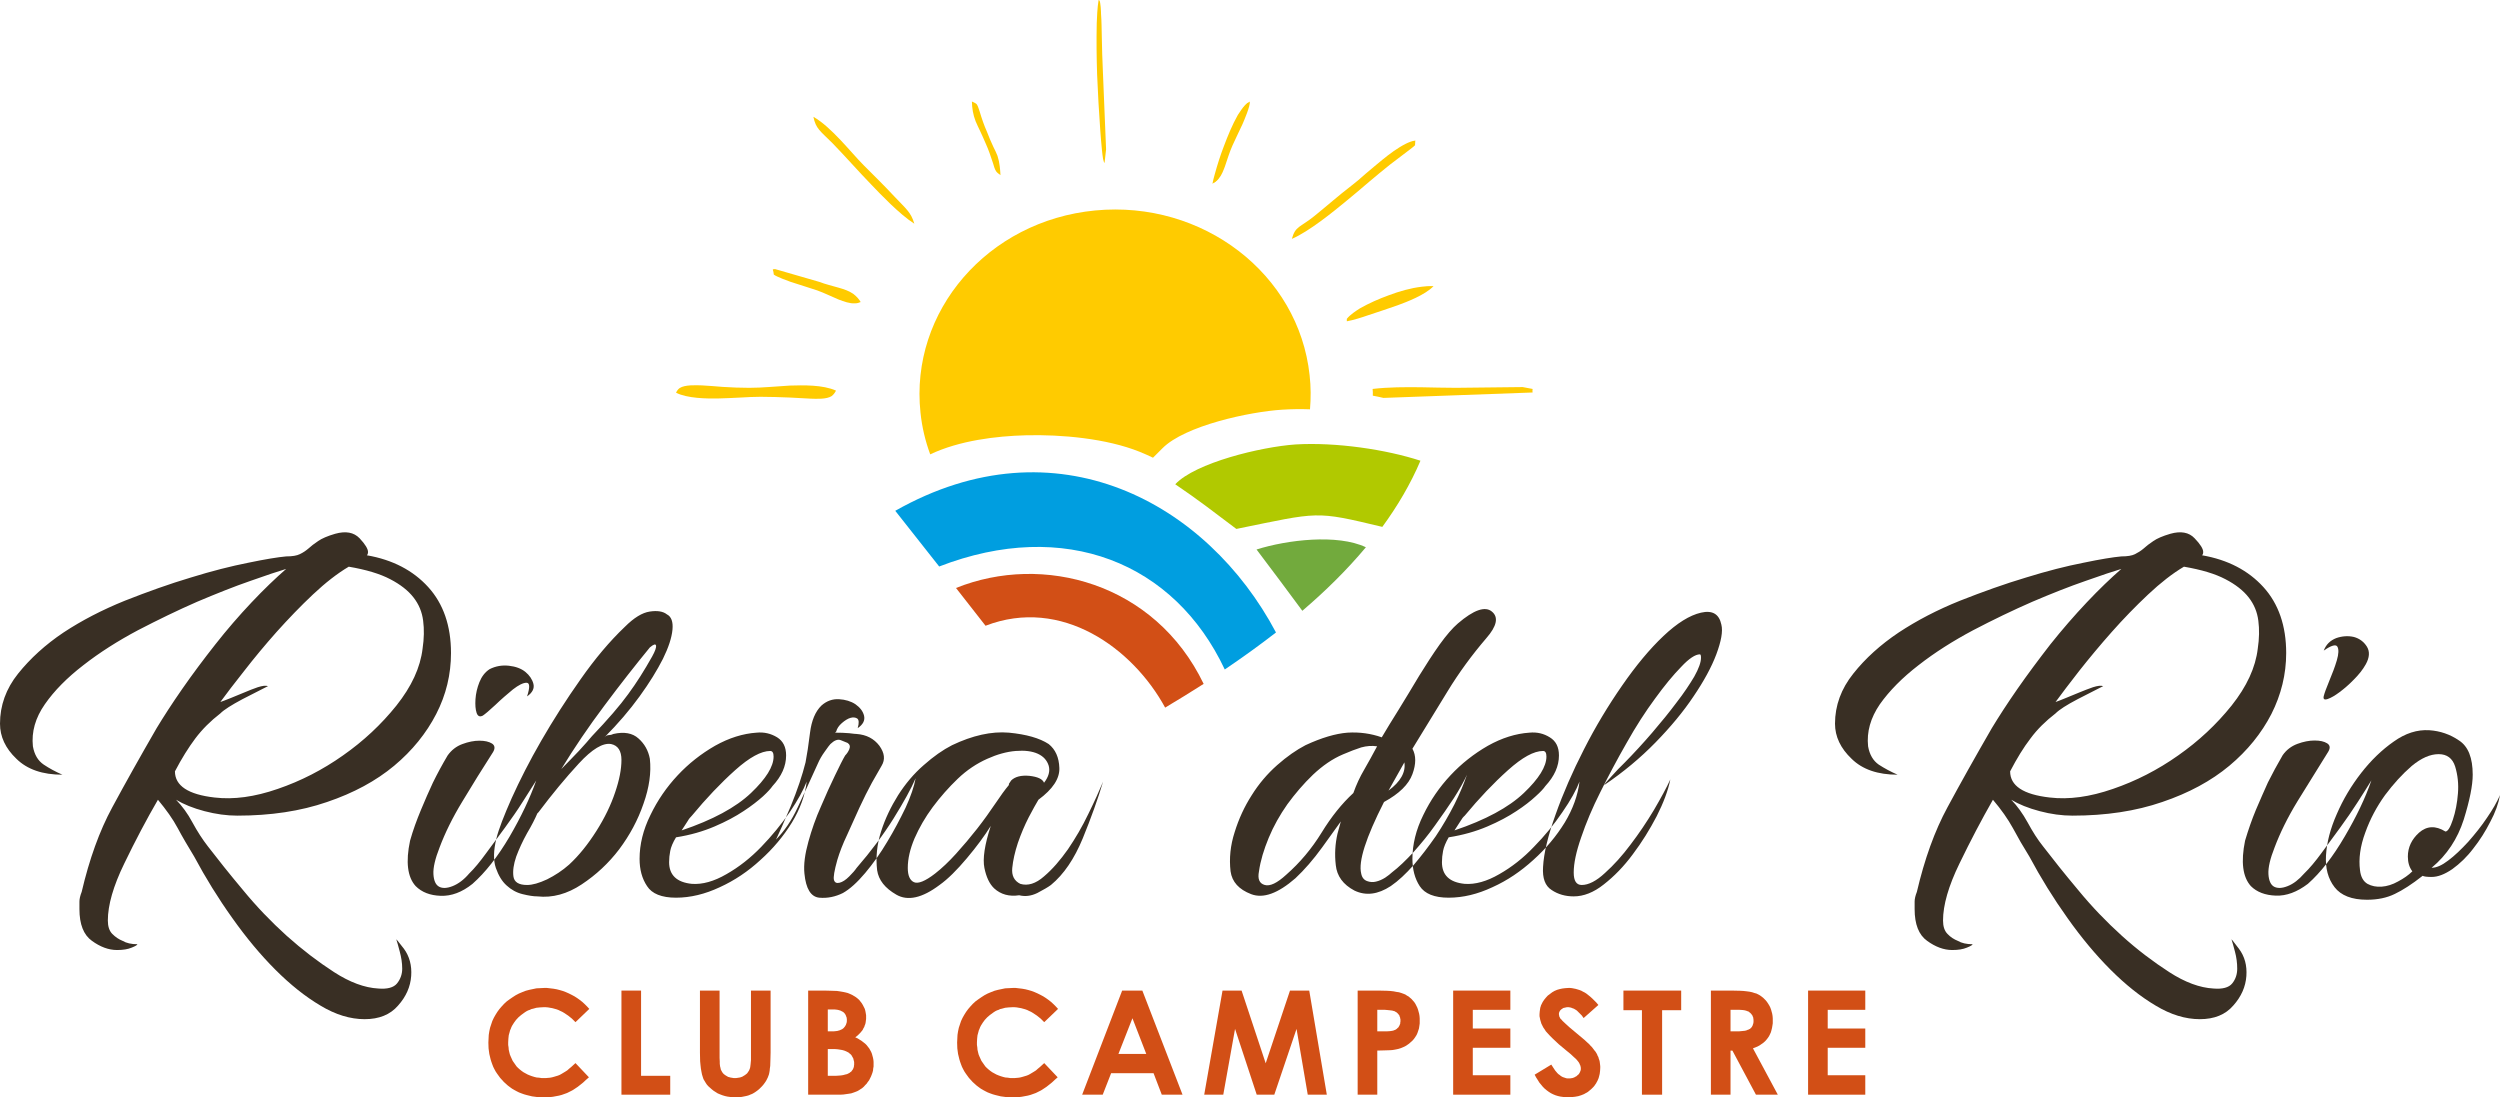<?xml version="1.0" encoding="UTF-8"?>
<!DOCTYPE svg PUBLIC "-//W3C//DTD SVG 1.1//EN" "http://www.w3.org/Graphics/SVG/1.1/DTD/svg11.dtd">
<svg version="1.2" width="133.76mm" height="58.71mm" viewBox="4023 2159 13376 5871" preserveAspectRatio="xMidYMid" fill-rule="evenodd" stroke-width="28.222" stroke-linejoin="round" xmlns="http://www.w3.org/2000/svg" xmlns:ooo="http://xml.openoffice.org/svg/export" xmlns:xlink="http://www.w3.org/1999/xlink" xmlns:presentation="http://sun.com/xmlns/staroffice/presentation" xmlns:smil="http://www.w3.org/2001/SMIL20/" xmlns:anim="urn:oasis:names:tc:opendocument:xmlns:animation:1.0" xml:space="preserve">
 <defs class="ClipPathGroup">
  <clipPath id="presentation_clip_path" clipPathUnits="userSpaceOnUse">
   <rect x="4023" y="2159" width="13376" height="5871"/>
  </clipPath>
  <clipPath id="presentation_clip_path_shrink" clipPathUnits="userSpaceOnUse">
   <rect x="4036" y="2164" width="13350" height="5860"/>
  </clipPath>
 </defs>
 <defs class="TextShapeIndex">
  <g ooo:slide="id1" ooo:id-list="id3 id4 id5 id6 id7 id8 id9 id10 id11 id12 id13 id14 id15 id16 id17 id18 id19 id20 id21 id22 id23 id24 id25 id26 id27 id28 id29 id30 id31 id32"/>
 </defs>
 <defs class="EmbeddedBulletChars">
  <g id="bullet-char-template-57356" transform="scale(0,-0)">
   <path d="M 580,1141 L 1163,571 580,0 -4,571 580,1141 Z"/>
  </g>
  <g id="bullet-char-template-57354" transform="scale(0,-0)">
   <path d="M 8,1128 L 1137,1128 1137,0 8,0 8,1128 Z"/>
  </g>
  <g id="bullet-char-template-10146" transform="scale(0,-0)">
   <path d="M 174,0 L 602,739 174,1481 1456,739 174,0 Z M 1358,739 L 309,1346 659,739 1358,739 Z"/>
  </g>
  <g id="bullet-char-template-10132" transform="scale(0,-0)">
   <path d="M 2015,739 L 1276,0 717,0 1260,543 174,543 174,936 1260,936 717,1481 1274,1481 2015,739 Z"/>
  </g>
  <g id="bullet-char-template-10007" transform="scale(0,-0)">
   <path d="M 0,-2 C -7,14 -16,27 -25,37 L 356,567 C 262,823 215,952 215,954 215,979 228,992 255,992 264,992 276,990 289,987 310,991 331,999 354,1012 L 381,999 492,748 772,1049 836,1024 860,1049 C 881,1039 901,1025 922,1006 886,937 835,863 770,784 769,783 710,716 594,584 L 774,223 C 774,196 753,168 711,139 L 727,119 C 717,90 699,76 672,76 641,76 570,178 457,381 L 164,-76 C 142,-110 111,-127 72,-127 30,-127 9,-110 8,-76 1,-67 -2,-52 -2,-32 -2,-23 -1,-13 0,-2 Z"/>
  </g>
  <g id="bullet-char-template-10004" transform="scale(0,-0)">
   <path d="M 285,-33 C 182,-33 111,30 74,156 52,228 41,333 41,471 41,549 55,616 82,672 116,743 169,778 240,778 293,778 328,747 346,684 L 369,508 C 377,444 397,411 428,410 L 1163,1116 C 1174,1127 1196,1133 1229,1133 1271,1133 1292,1118 1292,1087 L 1292,965 C 1292,929 1282,901 1262,881 L 442,47 C 390,-6 338,-33 285,-33 Z"/>
  </g>
  <g id="bullet-char-template-9679" transform="scale(0,-0)">
   <path d="M 813,0 C 632,0 489,54 383,161 276,268 223,411 223,592 223,773 276,916 383,1023 489,1130 632,1184 813,1184 992,1184 1136,1130 1245,1023 1353,916 1407,772 1407,592 1407,412 1353,268 1245,161 1136,54 992,0 813,0 Z"/>
  </g>
  <g id="bullet-char-template-8226" transform="scale(0,-0)">
   <path d="M 346,457 C 273,457 209,483 155,535 101,586 74,649 74,723 74,796 101,859 155,911 209,963 273,989 346,989 419,989 480,963 531,910 582,859 608,796 608,723 608,648 583,586 532,535 482,483 420,457 346,457 Z"/>
  </g>
  <g id="bullet-char-template-8211" transform="scale(0,-0)">
   <path d="M -4,459 L 1135,459 1135,606 -4,606 -4,459 Z"/>
  </g>
  <g id="bullet-char-template-61548" transform="scale(0,-0)">
   <path d="M 173,740 C 173,903 231,1043 346,1159 462,1274 601,1332 765,1332 928,1332 1067,1274 1183,1159 1299,1043 1357,903 1357,740 1357,577 1299,437 1183,322 1067,206 928,148 765,148 601,148 462,206 346,322 231,437 173,577 173,740 Z"/>
  </g>
 </defs>
 <defs class="TextEmbeddedBitmaps"/>
 <g class="SlideGroup">
  <g>
   <g id="container-id1">
    <g id="id1" class="Slide" clip-path="url(#presentation_clip_path)">
     <g class="Page">
      <g class="com.sun.star.drawing.ClosedBezierShape">
       <g id="id3">
        <rect class="BoundingBox" stroke="none" fill="none" x="9223" y="2701" width="154" height="396"/>
        <path fill="rgb(255,203,0)" stroke="none" d="M 9223,2702 C 9224,2738 9229,2772 9243,2808 9250,2825 9259,2843 9267,2860 9277,2882 9288,2905 9297,2927 9313,2962 9324,2996 9336,3032 9340,3045 9345,3065 9353,3076 9358,3083 9366,3089 9376,3096 9375,3080 9374,3064 9372,3049 9370,3030 9366,3012 9360,2993 9354,2977 9346,2961 9338,2945 9326,2919 9314,2892 9304,2865 9288,2829 9276,2794 9265,2757 9261,2747 9256,2726 9249,2717 9245,2712 9234,2707 9223,2702 Z"/>
       </g>
      </g>
      <g class="com.sun.star.drawing.ClosedBezierShape">
       <g id="id4">
        <rect class="BoundingBox" stroke="none" fill="none" x="10518" y="2703" width="194" height="435"/>
        <path fill="rgb(255,203,0)" stroke="none" d="M 10518,3137 C 10528,3131 10538,3123 10545,3113 10560,3095 10569,3070 10577,3049 10590,3011 10601,2974 10617,2938 10634,2900 10653,2862 10671,2823 10680,2802 10713,2726 10710,2703 L 10709,2703 C 10704,2705 10695,2714 10692,2717 10678,2732 10666,2751 10654,2769 10624,2822 10600,2881 10579,2937 10560,2986 10544,3037 10530,3088 10526,3103 10521,3120 10518,3137 Z"/>
       </g>
      </g>
      <g class="com.sun.star.drawing.ClosedBezierShape">
       <g id="id5">
        <rect class="BoundingBox" stroke="none" fill="none" x="11229" y="3690" width="465" height="190"/>
        <path fill="rgb(255,203,0)" stroke="none" d="M 11229,3865 C 11229,3869 11229,3874 11229,3878 11261,3873 11320,3854 11336,3848 11392,3829 11447,3812 11502,3792 11548,3775 11647,3738 11693,3690 11670,3689 11643,3691 11631,3693 11570,3700 11509,3718 11453,3739 11401,3758 11348,3781 11299,3809 11280,3821 11246,3843 11229,3865 Z"/>
       </g>
      </g>
      <g class="com.sun.star.drawing.ClosedBezierShape">
       <g id="id6">
        <rect class="BoundingBox" stroke="none" fill="none" x="9890" y="2159" width="53" height="872"/>
        <path fill="rgb(255,203,0)" stroke="none" d="M 9901,2159 C 9894,2199 9892,2257 9891,2283 9889,2374 9890,2466 9893,2558 9897,2659 9903,2759 9910,2858 9912,2893 9916,2928 9919,2963 9921,2977 9922,2996 9925,3010 9927,3016 9928,3022 9930,3028 9931,3029 9932,3029 9933,3030 9933,3029 9933,3029 9933,3029 9936,3005 9938,2981 9941,2958 L 9924,2544 C 9921,2480 9919,2416 9918,2352 9917,2313 9917,2273 9914,2234 9914,2224 9912,2169 9905,2161 9904,2160 9902,2159 9901,2159 Z"/>
       </g>
      </g>
      <g class="com.sun.star.drawing.ClosedBezierShape">
       <g id="id7">
        <rect class="BoundingBox" stroke="none" fill="none" x="8375" y="2784" width="541" height="573"/>
        <path fill="rgb(255,203,0)" stroke="none" d="M 8375,2784 C 8388,2848 8411,2859 8477,2925 8548,2998 8615,3075 8686,3148 8732,3196 8834,3304 8915,3356 8897,3294 8871,3277 8808,3210 8755,3153 8699,3098 8643,3042 8576,2975 8472,2839 8375,2784 Z"/>
       </g>
      </g>
      <g class="com.sun.star.drawing.ClosedBezierShape">
       <g id="id8">
        <rect class="BoundingBox" stroke="none" fill="none" x="10935" y="2911" width="662" height="527"/>
        <path fill="rgb(255,203,0)" stroke="none" d="M 10935,3437 C 11027,3398 11161,3288 11217,3242 11261,3206 11305,3169 11348,3132 11385,3101 11423,3069 11461,3039 11496,3012 11530,2986 11565,2960 11571,2955 11588,2943 11594,2936 11595,2931 11594,2924 11595,2919 11595,2916 11595,2913 11596,2911 11577,2913 11557,2922 11545,2928 11501,2950 11457,2983 11419,3014 11388,3039 11358,3065 11328,3090 11304,3112 11279,3133 11253,3153 11185,3205 11121,3262 11054,3316 10978,3377 10954,3368 10935,3437 Z"/>
       </g>
      </g>
      <g class="com.sun.star.drawing.ClosedBezierShape">
       <g id="id9">
        <rect class="BoundingBox" stroke="none" fill="none" x="11367" y="4230" width="857" height="59"/>
        <path fill="rgb(255,203,0)" stroke="none" d="M 11367,4240 C 11368,4252 11369,4264 11368,4276 11387,4279 11406,4284 11425,4288 L 12223,4259 C 12222,4253 12222,4248 12223,4241 L 12223,4240 C 12205,4237 12188,4233 12170,4230 L 11813,4234 C 11750,4234 11688,4232 11626,4231 11541,4230 11452,4230 11367,4240 Z"/>
       </g>
      </g>
      <g class="com.sun.star.drawing.ClosedBezierShape">
       <g id="id10">
        <rect class="BoundingBox" stroke="none" fill="none" x="7639" y="4220" width="858" height="74"/>
        <path fill="rgb(255,203,0)" stroke="none" d="M 7640,4260 C 7699,4291 7807,4292 7864,4291 7905,4290 7945,4288 7986,4286 8021,4284 8056,4282 8092,4282 8144,4282 8196,4284 8249,4286 8286,4288 8324,4290 8361,4292 8391,4293 8446,4296 8473,4278 8482,4271 8490,4261 8496,4249 8425,4217 8320,4220 8249,4222 8177,4226 8104,4234 8032,4234 7984,4234 7936,4232 7889,4229 7852,4226 7816,4223 7779,4221 7746,4220 7688,4217 7660,4235 7651,4241 7645,4250 7640,4260 Z"/>
       </g>
      </g>
      <g class="com.sun.star.drawing.ClosedBezierShape">
       <g id="id11">
        <rect class="BoundingBox" stroke="none" fill="none" x="8943" y="3279" width="2094" height="1331"/>
        <path fill="rgb(255,203,0)" stroke="none" d="M 9883,3285 C 10458,3230 10972,3624 11030,4167 11037,4229 11037,4290 11032,4349 10982,4347 10932,4348 10883,4351 10709,4362 10364,4436 10243,4557 L 10192,4608 C 10168,4596 10144,4586 10120,4576 9943,4505 9702,4483 9512,4488 9353,4492 9156,4516 9000,4590 8974,4519 8956,4445 8948,4367 8890,3824 9308,3340 9883,3285 Z"/>
       </g>
      </g>
      <g class="com.sun.star.drawing.ClosedBezierShape">
       <g id="id12">
        <rect class="BoundingBox" stroke="none" fill="none" x="9138" y="5229" width="1326" height="718"/>
        <path fill="rgb(210,79,22)" stroke="none" d="M 10463,5818 C 10202,5276 9602,5118 9138,5305 L 9296,5507 C 9703,5350 10084,5627 10257,5945 10326,5904 10394,5862 10463,5818 Z"/>
       </g>
      </g>
      <g class="com.sun.star.drawing.ClosedBezierShape">
       <g id="id13">
        <rect class="BoundingBox" stroke="none" fill="none" x="8813" y="4686" width="2038" height="1057"/>
        <path fill="rgb(0,158,224)" stroke="none" d="M 10850,5543 C 10482,4848 9674,4404 8813,4892 L 9048,5190 C 9720,4930 10307,5169 10576,5741 10669,5678 10761,5612 10850,5543 Z"/>
       </g>
      </g>
      <g class="com.sun.star.drawing.ClosedBezierShape">
       <g id="id14">
        <rect class="BoundingBox" stroke="none" fill="none" x="10746" y="5045" width="586" height="383"/>
        <path fill="rgb(114,170,61)" stroke="none" d="M 10746,5099 C 10837,5220 10908,5314 10991,5427 11115,5321 11230,5208 11331,5087 11179,5015 10911,5047 10746,5099 Z"/>
       </g>
      </g>
      <g class="com.sun.star.drawing.ClosedBezierShape">
       <g id="id15">
        <rect class="BoundingBox" stroke="none" fill="none" x="10311" y="4535" width="1313" height="456"/>
        <path fill="rgb(177,201,0)" stroke="none" d="M 10311,4750 C 10435,4834 10520,4900 10638,4989 11085,4898 11055,4891 11419,4978 11500,4867 11570,4749 11623,4624 11439,4564 11172,4524 10954,4537 10769,4550 10419,4635 10311,4750 Z"/>
       </g>
      </g>
      <g class="com.sun.star.drawing.ClosedBezierShape">
       <g id="id16">
        <rect class="BoundingBox" stroke="none" fill="none" x="10510" y="2708" width="194" height="435"/>
        <path fill="rgb(255,203,0)" stroke="none" d="M 10510,3142 C 10520,3136 10530,3128 10537,3118 10552,3100 10561,3075 10569,3054 10582,3016 10593,2979 10609,2943 10626,2905 10645,2867 10663,2828 10672,2807 10705,2731 10702,2708 L 10701,2708 C 10696,2710 10687,2719 10684,2722 10670,2737 10658,2756 10646,2774 10616,2827 10592,2886 10571,2942 10552,2991 10536,3042 10522,3093 10518,3108 10513,3125 10510,3142 Z"/>
       </g>
      </g>
      <g class="com.sun.star.drawing.ClosedBezierShape">
       <g id="id17">
        <rect class="BoundingBox" stroke="none" fill="none" x="8158" y="3599" width="471" height="185"/>
        <path fill="rgb(255,203,0)" stroke="none" d="M 8171,3599 C 8167,3599 8163,3599 8159,3600 8158,3600 8158,3601 8158,3602 8158,3604 8159,3607 8160,3609 8162,3616 8162,3621 8163,3628 8178,3640 8239,3662 8253,3667 8301,3683 8349,3697 8396,3713 8435,3727 8472,3746 8511,3762 8538,3772 8569,3784 8598,3782 8609,3782 8619,3779 8628,3775 8618,3758 8605,3744 8588,3731 8565,3715 8537,3706 8509,3698 8475,3688 8440,3680 8406,3667 L 8171,3599 Z"/>
       </g>
      </g>
      <g class="Group">
       <g class="com.sun.star.drawing.ClosedBezierShape">
        <g id="id18">
         <rect class="BoundingBox" stroke="none" fill="none" x="4023" y="5006" width="12233" height="2607"/>
         <path fill="rgb(57,47,36)" stroke="none" d="M 5554,5136 C 5587,5136 5611,5132 5627,5124 5644,5116 5659,5106 5673,5094 5687,5081 5704,5068 5725,5054 5745,5040 5775,5027 5816,5015 5873,4999 5916,5007 5947,5039 5977,5071 5992,5096 5992,5112 5992,5120 5990,5126 5986,5130 6124,5154 6233,5211 6314,5300 6395,5389 6436,5507 6436,5653 6436,5767 6410,5876 6357,5979 6304,6082 6229,6175 6132,6256 6035,6337 5915,6402 5773,6450 5631,6499 5471,6523 5293,6523 5236,6523 5178,6515 5117,6499 5056,6483 5005,6462 4965,6438 4997,6471 5027,6511 5053,6560 5079,6608 5107,6651 5135,6687 5188,6756 5250,6834 5323,6921 5396,7010 5474,7091 5557,7166 5641,7241 5725,7305 5810,7360 5895,7415 5974,7444 6047,7448 6095,7452 6129,7443 6147,7421 6165,7399 6175,7372 6175,7342 6175,7311 6170,7281 6162,7251 6154,7220 6148,7199 6144,7187 6140,7179 6153,7195 6184,7235 6214,7276 6227,7325 6223,7381 6219,7438 6196,7491 6153,7539 6111,7588 6051,7612 5974,7612 5897,7612 5818,7588 5737,7539 5656,7491 5576,7427 5497,7348 5418,7269 5341,7177 5266,7071 5191,6966 5123,6856 5062,6742 5030,6689 5000,6639 4974,6590 4948,6541 4912,6491 4868,6438 4807,6543 4747,6657 4688,6779 4629,6900 4600,7002 4600,7084 4600,7116 4608,7140 4624,7156 4641,7173 4659,7185 4679,7193 4699,7205 4726,7211 4758,7211 4758,7215 4748,7221 4728,7229 4707,7238 4681,7242 4649,7242 4604,7242 4559,7225 4515,7193 4470,7161 4448,7104 4448,7023 4448,7011 4448,6997 4448,6983 4448,6969 4452,6951 4460,6931 4501,6756 4555,6605 4624,6478 4693,6350 4772,6209 4861,6055 4898,5994 4943,5924 4998,5845 5053,5766 5112,5687 5175,5607 5237,5528 5302,5453 5369,5382 5436,5311 5498,5252 5554,5203 5514,5215 5450,5236 5363,5267 5276,5297 5181,5335 5077,5379 4974,5424 4869,5475 4761,5531 4654,5588 4556,5650 4469,5718 4382,5785 4313,5855 4263,5927 4212,6000 4191,6075 4199,6152 4207,6197 4226,6229 4257,6250 4287,6270 4320,6288 4357,6304 4251,6304 4169,6276 4111,6219 4052,6163 4023,6100 4023,6031 4023,5934 4055,5844 4120,5763 4185,5682 4266,5608 4363,5543 4460,5479 4570,5422 4691,5373 4813,5325 4930,5283 5044,5249 5157,5214 5260,5188 5351,5170 5442,5151 5510,5140 5554,5136 Z M 5554,5136 L 5554,5136 Z M 5889,5191 C 5828,5227 5764,5277 5697,5340 5630,5403 5566,5470 5503,5540 5440,5611 5382,5681 5330,5748 5277,5815 5234,5871 5202,5915 5214,5911 5232,5904 5257,5894 5281,5884 5305,5874 5330,5864 5354,5854 5378,5844 5402,5836 5427,5828 5445,5826 5457,5830 5425,5846 5379,5870 5320,5900 5262,5931 5222,5956 5202,5976 5149,6017 5105,6061 5068,6110 5032,6158 4995,6217 4959,6286 4959,6363 5030,6410 5171,6426 5273,6438 5385,6423 5509,6380 5632,6338 5749,6278 5858,6201 5968,6124 6063,6035 6144,5934 6225,5832 6272,5731 6284,5629 6292,5576 6293,5526 6287,5480 6281,5433 6264,5392 6235,5355 6207,5319 6165,5286 6111,5258 6056,5229 5982,5207 5889,5191 Z M 5889,5191 L 5889,5191 Z M 6418,6201 C 6438,6173 6464,6152 6497,6140 6529,6128 6560,6122 6588,6122 6616,6122 6639,6127 6655,6137 6671,6147 6673,6163 6661,6183 6604,6272 6549,6360 6497,6447 6444,6534 6404,6616 6375,6693 6351,6754 6340,6802 6342,6836 6344,6871 6354,6893 6372,6903 6390,6913 6415,6912 6445,6900 6475,6888 6505,6866 6533,6833 6562,6805 6592,6768 6624,6724 6657,6679 6690,6634 6725,6587 6759,6540 6791,6495 6819,6450 6847,6406 6872,6367 6892,6335 6859,6428 6812,6528 6749,6636 6686,6743 6620,6827 6551,6888 6495,6933 6438,6954 6381,6952 6324,6950 6280,6933 6247,6900 6203,6852 6193,6770 6217,6657 6233,6600 6253,6546 6275,6493 6297,6440 6318,6392 6339,6347 6363,6298 6389,6250 6418,6201 Z M 6418,6201 L 6418,6201 Z M 6643,5739 C 6675,5723 6709,5717 6746,5721 6782,5725 6812,5736 6834,5754 6856,5772 6871,5794 6877,5818 6883,5842 6872,5865 6843,5885 6859,5836 6858,5812 6840,5812 6822,5812 6798,5824 6767,5848 6737,5873 6705,5900 6673,5931 6641,5961 6618,5980 6606,5988 6590,5996 6579,5991 6573,5973 6567,5955 6565,5931 6567,5900 6569,5870 6576,5839 6588,5809 6600,5779 6618,5755 6643,5739 Z M 6643,5739 L 6643,5739 Z M 7591,5446 C 7615,5458 7625,5486 7621,5528 7617,5571 7600,5623 7570,5684 7539,5745 7498,5812 7445,5885 7392,5958 7330,6031 7257,6104 7265,6096 7273,6092 7281,6092 7289,6092 7297,6090 7305,6086 7362,6073 7407,6081 7439,6110 7471,6138 7492,6175 7500,6219 7508,6292 7497,6372 7466,6459 7436,6547 7392,6628 7336,6703 7279,6778 7212,6840 7135,6891 7058,6942 6979,6964 6898,6955 6878,6955 6851,6951 6819,6943 6786,6935 6758,6919 6734,6897 6709,6875 6690,6843 6676,6803 6662,6762 6663,6710 6679,6645 6691,6596 6719,6524 6761,6429 6804,6334 6856,6231 6919,6122 6982,6013 7052,5903 7129,5794 7206,5684 7285,5590 7366,5513 7415,5464 7459,5437 7500,5431 7540,5425 7571,5430 7591,5446 Z M 7591,5446 L 7591,5446 Z M 7293,6140 C 7249,6132 7191,6167 7120,6244 7049,6321 6977,6408 6904,6505 L 6898,6511 C 6886,6539 6868,6575 6843,6617 6819,6660 6800,6702 6785,6742 6771,6783 6766,6818 6770,6848 6774,6879 6799,6894 6843,6894 6872,6894 6907,6884 6950,6864 6992,6843 7032,6817 7068,6785 7121,6736 7169,6676 7214,6605 7259,6534 7292,6465 7314,6399 7337,6332 7348,6274 7348,6225 7348,6177 7330,6148 7293,6140 Z M 7293,6140 L 7293,6140 Z M 7190,6098 C 7275,6009 7340,5934 7384,5873 7429,5812 7471,5745 7512,5672 7528,5643 7535,5624 7533,5613 7531,5603 7520,5606 7500,5623 7423,5717 7342,5820 7257,5934 7172,6047 7095,6161 7026,6274 7058,6242 7089,6209 7120,6177 7150,6144 7174,6118 7190,6098 Z M 7190,6098 L 7190,6098 Z M 7640,6962 C 7563,6962 7511,6941 7485,6900 7458,6860 7445,6811 7445,6754 7445,6677 7464,6599 7503,6520 7541,6441 7590,6370 7649,6307 7707,6245 7774,6192 7849,6149 7924,6107 7998,6084 8071,6079 8112,6075 8148,6084 8181,6104 8213,6124 8229,6156 8229,6201 8229,6258 8205,6312 8156,6365 8148,6377 8131,6396 8105,6420 8078,6444 8044,6471 8001,6499 7959,6527 7907,6555 7846,6581 7785,6607 7717,6627 7640,6639 7623,6667 7613,6691 7609,6712 7605,6732 7603,6752 7603,6772 7603,6841 7644,6880 7725,6888 7781,6892 7843,6875 7910,6836 7977,6798 8039,6749 8096,6690 8152,6632 8203,6570 8248,6505 8292,6440 8322,6385 8339,6341 8331,6414 8304,6487 8260,6560 8215,6633 8159,6700 8092,6760 8026,6821 7953,6870 7874,6906 7795,6943 7717,6962 7640,6962 Z M 7640,6962 L 7640,6962 Z M 7725,6523 C 7717,6531 7709,6540 7703,6551 7697,6561 7686,6578 7670,6602 7836,6546 7960,6479 8041,6402 8122,6325 8162,6260 8162,6207 8162,6187 8156,6177 8144,6177 8096,6177 8033,6211 7956,6280 7879,6349 7802,6430 7725,6523 Z M 7725,6523 L 7725,6523 Z M 8418,5934 C 8446,5909 8478,5898 8512,5900 8546,5902 8576,5911 8600,5927 8624,5944 8640,5964 8646,5988 8652,6013 8641,6035 8612,6055 8620,6027 8619,6010 8609,6003 8599,5997 8587,5996 8573,6000 8559,6004 8543,6014 8527,6028 8511,6042 8501,6057 8497,6073 8497,6073 8495,6075 8491,6079 8519,6079 8544,6080 8567,6082 8589,6085 8602,6086 8606,6086 8659,6090 8699,6111 8728,6149 8756,6188 8760,6223 8740,6256 8728,6276 8711,6306 8688,6347 8666,6387 8644,6432 8621,6481 8599,6529 8577,6578 8555,6627 8532,6675 8515,6720 8503,6760 8487,6817 8481,6853 8485,6867 8489,6881 8499,6886 8515,6882 8531,6878 8548,6867 8567,6848 8585,6830 8598,6815 8606,6803 8683,6714 8749,6626 8804,6538 8858,6451 8898,6379 8922,6323 8914,6367 8896,6420 8868,6481 8839,6541 8807,6602 8770,6663 8734,6724 8694,6780 8652,6830 8609,6881 8570,6916 8533,6937 8493,6957 8450,6966 8406,6962 8361,6957 8335,6914 8327,6833 8322,6785 8330,6728 8348,6663 8366,6598 8388,6535 8415,6475 8441,6414 8466,6358 8491,6307 8515,6257 8533,6221 8545,6201 8553,6193 8561,6182 8567,6168 8573,6153 8570,6142 8558,6134 8549,6130 8537,6125 8521,6119 8505,6113 8487,6120 8466,6140 8462,6144 8452,6157 8436,6180 8420,6202 8408,6223 8399,6244 8359,6333 8322,6412 8290,6481 8258,6550 8219,6606 8175,6651 8191,6618 8217,6559 8254,6472 8290,6384 8316,6306 8333,6238 8341,6197 8349,6144 8357,6079 8365,6015 8385,5966 8418,5934 Z M 8418,5934 L 8418,5934 Z M 9482,6888 C 9522,6900 9565,6887 9609,6848 9654,6810 9696,6761 9737,6703 9777,6644 9814,6581 9846,6514 9879,6447 9905,6389 9925,6341 9897,6434 9861,6535 9816,6645 9771,6754 9715,6837 9646,6894 9630,6906 9605,6920 9573,6937 9540,6953 9508,6957 9476,6949 9423,6957 9378,6945 9342,6912 9317,6888 9300,6852 9290,6803 9280,6754 9291,6679 9324,6578 9291,6631 9249,6688 9196,6751 9143,6814 9095,6862 9050,6894 8957,6964 8880,6981 8819,6946 8758,6911 8724,6868 8716,6815 8708,6746 8715,6677 8737,6608 8759,6539 8790,6475 8828,6414 8867,6353 8912,6299 8965,6253 9018,6206 9068,6171 9117,6146 9226,6094 9328,6071 9421,6079 9514,6088 9585,6108 9634,6140 9670,6169 9689,6211 9691,6268 9693,6325 9656,6381 9579,6438 9567,6458 9549,6490 9527,6532 9505,6575 9486,6620 9469,6669 9453,6718 9443,6762 9439,6803 9435,6843 9449,6872 9482,6888 Z M 9482,6888 L 9482,6888 Z M 9433,6335 C 9453,6315 9486,6306 9530,6310 9575,6315 9601,6327 9609,6347 9634,6315 9642,6284 9634,6256 9625,6227 9606,6206 9576,6192 9545,6178 9506,6173 9457,6177 9409,6181 9358,6195 9305,6219 9249,6244 9196,6279 9147,6326 9099,6372 9054,6423 9013,6478 8973,6532 8941,6588 8916,6645 8892,6702 8880,6754 8880,6803 8880,6843 8891,6869 8913,6879 8935,6889 8973,6874 9026,6833 9062,6805 9100,6769 9138,6727 9177,6684 9214,6640 9251,6593 9287,6547 9319,6502 9348,6459 9376,6417 9401,6383 9421,6359 L 9421,6353 9433,6335 Z M 9433,6335 L 9433,6335 Z M 11470,6827 C 11507,6799 11545,6762 11586,6718 11626,6673 11665,6626 11701,6575 11738,6524 11771,6476 11802,6429 11832,6382 11855,6341 11872,6304 11855,6353 11833,6406 11805,6462 11776,6519 11743,6576 11705,6633 11666,6689 11626,6741 11586,6788 11545,6834 11505,6872 11464,6900 11395,6945 11331,6953 11270,6924 11209,6892 11176,6846 11170,6788 11163,6729 11167,6673 11179,6620 L 11197,6554 C 11177,6582 11143,6629 11097,6693 11050,6758 11002,6813 10954,6858 10861,6939 10782,6968 10717,6943 10652,6918 10615,6878 10607,6821 10599,6752 10606,6682 10629,6611 10651,6540 10681,6475 10720,6414 10758,6353 10804,6299 10856,6253 10909,6206 10960,6171 11008,6146 11094,6106 11169,6084 11233,6079 11298,6075 11359,6084 11416,6104 11440,6063 11470,6014 11507,5955 11543,5896 11580,5836 11616,5775 11653,5715 11689,5659 11726,5607 11762,5557 11795,5519 11823,5495 11908,5422 11969,5401 12005,5431 12042,5461 12032,5509 11975,5574 11898,5664 11829,5758 11768,5858 11708,5957 11645,6059 11580,6165 11600,6201 11600,6247 11580,6301 11560,6356 11509,6406 11428,6450 11331,6641 11290,6768 11306,6833 11310,6854 11321,6867 11337,6873 11353,6879 11369,6880 11385,6876 11402,6872 11418,6865 11434,6855 11450,6844 11462,6835 11470,6827 Z M 11470,6827 L 11470,6827 Z M 10905,6839 C 10978,6775 11041,6700 11094,6614 11146,6529 11203,6458 11264,6402 11280,6357 11299,6316 11322,6277 11344,6239 11367,6197 11391,6152 11363,6148 11335,6150 11306,6158 11278,6167 11246,6179 11209,6195 11152,6219 11099,6256 11048,6304 10997,6353 10952,6406 10911,6462 10871,6519 10837,6579 10811,6642 10785,6705 10767,6764 10759,6821 10751,6862 10761,6886 10790,6894 10818,6902 10856,6884 10905,6839 Z M 10905,6839 L 10905,6839 Z M 11452,6389 C 11517,6341 11545,6290 11537,6238 L 11452,6389 Z M 11452,6389 L 11452,6389 Z M 11774,6962 C 11697,6962 11646,6941 11619,6900 11593,6860 11580,6811 11580,6754 11580,6677 11599,6599 11638,6520 11676,6441 11725,6370 11784,6307 11842,6245 11909,6192 11984,6149 12059,6107 12133,6084 12206,6079 12247,6075 12283,6084 12315,6104 12348,6124 12364,6156 12364,6201 12364,6258 12340,6312 12291,6365 12283,6377 12266,6396 12239,6420 12213,6444 12179,6471 12136,6499 12094,6527 12042,6555 11981,6581 11920,6607 11851,6627 11774,6639 11758,6667 11748,6691 11744,6712 11740,6732 11738,6752 11738,6772 11738,6841 11778,6880 11860,6888 11916,6892 11978,6875 12045,6836 12112,6798 12174,6749 12230,6690 12287,6632 12338,6570 12382,6505 12427,6440 12457,6385 12474,6341 12465,6414 12439,6487 12395,6560 12350,6633 12294,6700 12227,6760 12160,6821 12088,6870 12008,6906 11929,6943 11851,6962 11774,6962 Z M 11774,6962 L 11774,6962 Z M 11860,6523 C 11851,6531 11844,6540 11838,6551 11832,6561 11821,6578 11805,6602 11971,6546 12095,6479 12176,6402 12257,6325 12297,6260 12297,6207 12297,6187 12291,6177 12279,6177 12230,6177 12168,6211 12091,6280 12014,6349 11937,6430 11860,6523 Z M 11860,6523 L 11860,6523 Z M 12923,5562 C 12996,5493 13063,5451 13124,5437 13185,5423 13221,5444 13233,5501 13242,5537 13232,5590 13206,5660 13180,5729 13139,5804 13084,5885 13030,5966 12962,6048 12881,6131 12800,6214 12709,6290 12607,6359 12607,6355 12619,6340 12644,6314 12668,6287 12692,6262 12717,6238 12765,6189 12814,6136 12863,6079 12911,6023 12955,5969 12993,5918 13032,5868 13063,5821 13088,5779 13112,5736 13124,5703 13124,5678 13124,5666 13122,5660 13118,5660 13094,5660 13060,5682 13018,5727 12975,5771 12928,5828 12878,5897 12827,5966 12776,6045 12726,6134 12675,6223 12629,6310 12586,6396 12543,6481 12509,6562 12483,6639 12456,6716 12443,6779 12443,6827 12443,6872 12457,6894 12486,6894 12522,6894 12564,6873 12610,6830 12657,6788 12703,6737 12747,6678 12792,6619 12833,6558 12872,6493 12910,6428 12940,6373 12960,6329 12948,6389 12923,6455 12887,6526 12850,6597 12808,6665 12759,6730 12711,6795 12659,6848 12604,6891 12550,6934 12496,6955 12443,6955 12399,6955 12359,6944 12325,6921 12290,6899 12275,6858 12279,6797 12283,6724 12305,6631 12346,6517 12386,6404 12437,6287 12498,6168 12559,6048 12627,5935 12702,5827 12776,5720 12850,5631 12923,5562 Z M 12923,5562 L 12923,5562 Z M 15373,5136 C 15406,5136 15430,5132 15446,5124 15462,5116 15478,5106 15492,5094 15506,5081 15523,5068 15544,5054 15564,5040 15594,5027 15635,5015 15691,4999 15735,5007 15765,5039 15796,5071 15811,5096 15811,5112 15811,5120 15809,5126 15805,5130 15943,5154 16052,5211 16133,5300 16214,5389 16255,5507 16255,5653 16255,5767 16228,5876 16176,5979 16123,6082 16048,6175 15951,6256 15854,6337 15734,6402 15592,6450 15450,6499 15290,6523 15112,6523 15055,6523 14996,6515 14936,6499 14875,6483 14824,6462 14784,6438 14816,6471 14845,6511 14872,6560 14898,6608 14925,6651 14954,6687 15007,6756 15069,6834 15142,6921 15215,7010 15293,7091 15376,7166 15459,7241 15544,7305 15629,7360 15714,7415 15793,7444 15866,7448 15914,7452 15948,7443 15966,7421 15984,7399 15993,7372 15993,7342 15993,7311 15989,7281 15981,7251 15973,7220 15967,7199 15963,7187 15959,7179 15972,7195 16002,7235 16033,7276 16046,7325 16042,7381 16038,7438 16015,7491 15972,7539 15930,7588 15870,7612 15793,7612 15716,7612 15637,7588 15556,7539 15475,7491 15395,7427 15316,7348 15237,7269 15160,7177 15085,7071 15010,6966 14942,6856 14881,6742 14848,6689 14819,6639 14793,6590 14766,6541 14731,6491 14686,6438 14626,6543 14566,6657 14507,6779 14448,6900 14419,7002 14419,7084 14419,7116 14427,7140 14443,7156 14459,7173 14478,7185 14498,7193 14518,7205 14545,7211 14577,7211 14577,7215 14567,7221 14547,7229 14526,7238 14500,7242 14468,7242 14423,7242 14378,7225 14334,7193 14289,7161 14267,7104 14267,7023 14267,7011 14267,6997 14267,6983 14267,6969 14271,6951 14279,6931 14320,6756 14374,6605 14443,6478 14512,6350 14591,6209 14680,6055 14717,5994 14762,5924 14817,5845 14872,5766 14931,5687 14993,5607 15056,5528 15121,5453 15188,5382 15255,5311 15317,5252 15373,5203 15333,5215 15269,5236 15182,5267 15095,5297 14999,5335 14896,5379 14793,5424 14687,5475 14580,5531 14473,5588 14375,5650 14288,5718 14201,5785 14132,5855 14081,5927 14031,6000 14010,6075 14018,6152 14026,6197 14045,6229 14075,6250 14106,6270 14139,6288 14176,6304 14070,6304 13988,6276 13930,6219 13871,6163 13841,6100 13841,6031 13841,5934 13874,5844 13939,5763 14003,5682 14085,5608 14182,5543 14279,5479 14388,5422 14510,5373 14632,5325 14749,5283 14863,5249 14976,5214 15078,5188 15170,5170 15261,5151 15329,5140 15373,5136 Z M 15373,5136 L 15373,5136 Z M 15708,5191 C 15647,5227 15583,5277 15516,5340 15449,5403 15384,5470 15322,5540 15259,5611 15201,5681 15148,5748 15096,5815 15053,5871 15021,5915 15033,5911 15051,5904 15075,5894 15100,5884 15124,5874 15148,5864 15173,5854 15197,5844 15221,5836 15246,5828 15264,5826 15276,5830 15244,5846 15198,5870 15139,5900 15080,5931 15041,5956 15021,5976 14968,6017 14923,6061 14887,6110 14850,6158 14814,6217 14778,6286 14778,6363 14848,6410 14990,6426 15092,6438 15204,6423 15328,6380 15451,6338 15568,6278 15677,6201 15787,6124 15882,6035 15963,5934 16044,5832 16091,5731 16103,5629 16111,5576 16112,5526 16106,5480 16100,5433 16083,5392 16054,5355 16026,5319 15984,5286 15930,5258 15875,5229 15801,5207 15708,5191 Z"/>
        </g>
       </g>
       <g class="com.sun.star.drawing.ClosedBezierShape">
        <g id="id19">
         <rect class="BoundingBox" stroke="none" fill="none" x="16022" y="5563" width="1378" height="1412"/>
         <path fill="rgb(57,47,36)" stroke="none" d="M 16236,6200 C 16256,6171 16283,6151 16315,6139 16347,6127 16379,6121 16407,6121 16436,6121 16458,6126 16474,6136 16490,6146 16492,6161 16480,6181 16423,6272 16369,6360 16315,6447 16262,6534 16222,6616 16193,6693 16169,6754 16158,6801 16160,6836 16162,6870 16172,6893 16190,6903 16209,6913 16233,6912 16263,6900 16294,6888 16323,6865 16351,6833 16381,6804 16411,6768 16444,6723 16476,6679 16510,6633 16544,6587 16578,6540 16610,6494 16638,6450 16667,6405 16691,6367 16711,6334 16679,6428 16631,6528 16568,6635 16505,6743 16440,6827 16371,6888 16313,6932 16256,6953 16200,6951 16143,6949 16098,6932 16066,6900 16022,6851 16012,6770 16035,6657 16052,6600 16071,6545 16093,6492 16115,6440 16137,6391 16157,6346 16181,6298 16208,6248 16236,6200 Z M 16236,6200 L 16236,6200 Z M 16681,5713 C 16665,5742 16643,5769 16617,5795 16591,5822 16565,5844 16541,5862 16517,5880 16495,5893 16477,5899 16459,5905 16452,5900 16456,5883 16460,5867 16470,5840 16486,5801 16502,5763 16516,5726 16526,5692 16536,5658 16537,5633 16529,5619 16521,5605 16496,5612 16456,5640 16468,5608 16490,5586 16523,5573 16555,5562 16587,5560 16617,5567 16647,5575 16671,5593 16687,5619 16703,5645 16701,5677 16681,5713 Z M 16681,5713 L 16681,5713 Z M 17033,6802 C 17059,6802 17088,6789 17122,6763 17157,6737 17192,6703 17229,6663 17265,6622 17299,6580 17329,6535 17360,6490 17383,6450 17399,6413 17391,6458 17374,6506 17347,6556 17321,6607 17291,6655 17256,6699 17222,6744 17184,6780 17144,6809 17103,6837 17067,6851 17033,6851 17009,6851 16993,6849 16985,6845 16928,6890 16878,6922 16836,6942 16793,6963 16744,6973 16687,6973 16606,6973 16548,6950 16514,6906 16479,6861 16464,6804 16468,6736 16472,6667 16491,6593 16526,6514 16560,6435 16604,6362 16656,6295 16709,6227 16767,6171 16830,6127 16893,6082 16956,6062 17021,6066 17079,6070 17132,6088 17180,6121 17229,6153 17253,6214 17253,6304 17253,6361 17237,6441 17205,6544 17172,6647 17115,6734 17033,6802 Z M 17033,6802 L 17033,6802 Z M 16906,6742 C 16906,6693 16926,6650 16966,6614 17007,6578 17054,6575 17107,6608 17119,6608 17133,6587 17147,6544 17161,6502 17170,6455 17174,6404 17178,6354 17173,6306 17159,6260 17145,6216 17115,6194 17071,6194 17025,6194 16978,6215 16927,6257 16876,6301 16829,6353 16784,6413 16740,6474 16704,6541 16678,6614 16651,6687 16642,6754 16650,6815 16654,6851 16668,6875 16690,6888 16712,6900 16737,6905 16766,6903 16794,6901 16824,6892 16854,6875 16884,6859 16910,6841 16930,6821 16914,6800 16906,6774 16906,6742 Z"/>
        </g>
       </g>
      </g>
      <g class="Group">
       <g class="com.sun.star.drawing.PolyPolygonShape">
        <g id="id20">
         <rect class="BoundingBox" stroke="none" fill="none" x="6636" y="7445" width="541" height="586"/>
         <path fill="rgb(210,79,22)" stroke="none" d="M 7176,7557 L 7102,7628 7083,7609 7063,7593 7042,7579 7032,7573 7021,7568 7011,7563 7000,7559 6989,7556 6978,7553 6966,7551 6955,7549 6943,7548 6931,7548 6912,7549 6893,7551 6875,7556 6866,7558 6858,7562 6849,7565 6841,7569 6833,7574 6826,7579 6811,7590 6797,7602 6784,7616 6773,7631 6768,7639 6763,7647 6759,7655 6756,7663 6752,7672 6750,7680 6745,7698 6743,7717 6742,7736 6742,7750 6744,7763 6745,7776 6748,7789 6751,7801 6756,7813 6761,7824 6766,7835 6773,7845 6780,7855 6787,7865 6795,7873 6804,7881 6814,7889 6824,7896 6835,7902 6846,7908 6858,7913 6869,7917 6882,7921 6894,7924 6907,7925 6920,7927 6933,7927 6945,7927 6956,7926 6967,7925 6977,7923 6988,7920 6998,7917 7008,7914 7018,7910 7027,7905 7037,7899 7047,7893 7058,7886 7068,7877 7079,7868 7090,7858 7102,7847 7174,7923 7158,7937 7143,7951 7128,7963 7114,7974 7099,7984 7085,7993 7071,8000 7057,8007 7043,8012 7029,8017 7014,8021 6998,8024 6982,8027 6966,8029 6949,8030 6932,8030 6900,8029 6870,8025 6841,8018 6827,8014 6813,8009 6800,8004 6788,7998 6775,7991 6763,7984 6752,7976 6740,7967 6719,7948 6699,7926 6691,7915 6683,7904 6675,7892 6668,7879 6662,7867 6657,7854 6652,7840 6648,7827 6641,7798 6637,7768 6636,7737 6637,7716 6638,7696 6641,7677 6645,7658 6651,7640 6657,7622 6665,7605 6674,7589 6684,7573 6695,7558 6707,7544 6720,7530 6734,7517 6749,7506 6765,7495 6782,7484 6799,7475 6818,7467 6836,7460 6855,7455 6874,7451 6893,7447 6913,7446 6933,7445 6950,7445 6967,7447 6984,7449 7001,7452 7017,7456 7034,7461 7050,7467 7066,7474 7082,7482 7097,7490 7111,7499 7125,7509 7139,7520 7152,7532 7164,7544 7176,7557 Z"/>
        </g>
       </g>
       <g class="com.sun.star.drawing.PolyPolygonShape">
        <g id="id21">
         <rect class="BoundingBox" stroke="none" fill="none" x="7347" y="7459" width="263" height="558"/>
         <path fill="rgb(210,79,22)" stroke="none" d="M 7348,7459 L 7453,7459 7453,7915 7609,7915 7609,8016 7348,8016 7348,7459 Z"/>
        </g>
       </g>
       <g class="com.sun.star.drawing.PolyPolygonShape">
        <g id="id22">
         <rect class="BoundingBox" stroke="none" fill="none" x="7768" y="7459" width="379" height="572"/>
         <path fill="rgb(210,79,22)" stroke="none" d="M 7768,7459 L 7873,7459 7873,7819 7874,7840 7874,7850 7875,7859 7876,7866 7878,7873 7879,7879 7881,7885 7884,7889 7886,7894 7889,7898 7892,7902 7896,7906 7900,7909 7904,7912 7909,7915 7914,7918 7919,7921 7924,7922 7930,7924 7936,7925 7942,7926 7948,7927 7955,7927 7962,7927 7969,7926 7975,7925 7982,7924 7988,7922 7994,7920 7999,7917 8004,7914 8009,7911 8014,7907 8018,7904 8022,7900 8025,7895 8028,7891 8031,7886 8033,7881 8034,7879 8035,7876 8037,7869 8038,7861 8039,7853 8041,7831 8041,7806 8041,7459 8146,7459 8146,7791 8145,7830 8144,7862 8142,7876 8141,7888 8139,7899 8137,7908 8134,7916 8131,7924 8127,7932 8123,7940 8118,7948 8113,7955 8107,7963 8100,7971 8093,7978 8086,7985 8079,7991 8071,7997 8064,8002 8056,8007 8047,8012 8039,8015 8030,8019 8020,8022 8011,8024 8001,8026 7991,8028 7980,8029 7969,8030 7957,8030 7942,8030 7928,8028 7914,8026 7901,8023 7888,8019 7875,8014 7863,8009 7852,8002 7841,7995 7831,7987 7822,7979 7813,7971 7805,7962 7799,7953 7793,7943 7787,7933 7785,7927 7783,7921 7779,7908 7776,7893 7773,7876 7771,7858 7769,7837 7768,7791 7768,7459 Z"/>
        </g>
       </g>
       <g class="com.sun.star.drawing.PolyPolygonShape">
        <g id="id23">
         <rect class="BoundingBox" stroke="none" fill="none" x="8347" y="7459" width="351" height="558"/>
         <path fill="rgb(210,79,22)" stroke="none" d="M 8347,8016 L 8347,7459 8435,7459 8471,7460 8501,7461 8515,7463 8527,7465 8538,7467 8547,7469 8559,7472 8571,7477 8582,7482 8592,7488 8602,7494 8611,7501 8620,7509 8627,7518 8634,7527 8640,7537 8645,7547 8650,7557 8653,7568 8655,7579 8657,7591 8657,7603 8657,7611 8656,7618 8655,7626 8654,7633 8652,7640 8649,7647 8647,7654 8643,7660 8640,7667 8636,7673 8631,7679 8626,7685 8620,7691 8614,7697 8607,7703 8599,7709 8612,7715 8623,7722 8634,7729 8643,7736 8652,7743 8660,7751 8667,7760 8674,7769 8679,7778 8684,7787 8688,7797 8691,7808 8694,7819 8696,7830 8697,7841 8697,7853 8697,7865 8695,7876 8694,7887 8691,7898 8687,7909 8683,7919 8678,7929 8673,7939 8666,7948 8660,7957 8652,7965 8645,7973 8637,7980 8628,7986 8619,7992 8610,7997 8600,8001 8589,8005 8577,8009 8564,8011 8550,8013 8536,8015 8520,8016 8504,8016 8347,8016 Z M 8452,7560 L 8452,7677 8476,7677 8485,7677 8494,7676 8503,7675 8510,7673 8517,7671 8521,7669 8524,7668 8527,7666 8530,7665 8532,7663 8535,7661 8537,7659 8539,7657 8541,7654 8543,7652 8545,7649 8546,7647 8548,7644 8549,7642 8550,7639 8551,7636 8552,7633 8553,7630 8554,7623 8554,7617 8554,7610 8553,7607 8553,7604 8552,7601 8551,7599 8550,7596 8549,7593 8548,7591 8547,7588 8545,7586 8544,7584 8542,7581 8540,7579 8538,7577 8536,7575 8533,7573 8531,7572 8528,7570 8525,7569 8522,7567 8519,7566 8513,7564 8505,7562 8498,7561 8489,7560 8480,7560 8452,7560 Z M 8452,7772 L 8452,7915 8479,7915 8495,7915 8510,7914 8523,7913 8535,7911 8546,7908 8555,7906 8559,7904 8563,7902 8567,7900 8570,7898 8572,7896 8575,7894 8578,7892 8580,7889 8582,7886 8584,7884 8586,7881 8587,7878 8589,7875 8590,7872 8591,7868 8592,7865 8592,7861 8593,7857 8593,7850 8593,7841 8592,7837 8591,7833 8590,7829 8589,7825 8588,7821 8586,7818 8584,7814 8582,7811 8580,7807 8578,7804 8575,7801 8572,7798 8569,7796 8566,7793 8562,7790 8558,7788 8554,7786 8550,7784 8540,7780 8529,7777 8517,7775 8504,7773 8490,7772 8474,7772 8452,7772 Z"/>
        </g>
       </g>
       <g class="com.sun.star.drawing.PolyPolygonShape">
        <g id="id24">
         <rect class="BoundingBox" stroke="none" fill="none" x="9144" y="7445" width="541" height="586"/>
         <path fill="rgb(210,79,22)" stroke="none" d="M 9684,7557 L 9610,7628 9591,7609 9571,7593 9550,7579 9540,7573 9529,7568 9519,7563 9508,7559 9497,7556 9486,7553 9474,7551 9463,7549 9451,7548 9439,7548 9420,7549 9401,7551 9383,7556 9374,7558 9366,7562 9357,7565 9349,7569 9341,7574 9334,7579 9319,7590 9305,7602 9292,7616 9281,7631 9276,7639 9271,7647 9267,7655 9264,7663 9260,7672 9258,7680 9253,7698 9251,7717 9250,7736 9250,7750 9252,7763 9253,7776 9256,7789 9259,7801 9264,7813 9269,7824 9274,7835 9281,7845 9288,7855 9295,7865 9303,7873 9312,7881 9322,7889 9332,7896 9343,7902 9354,7908 9366,7913 9377,7917 9390,7921 9402,7924 9415,7925 9428,7927 9441,7927 9453,7927 9464,7926 9475,7925 9485,7923 9496,7920 9506,7917 9516,7914 9526,7910 9535,7905 9545,7899 9555,7893 9566,7886 9576,7877 9587,7868 9598,7858 9610,7847 9682,7923 9666,7937 9651,7951 9636,7963 9622,7974 9607,7984 9593,7993 9579,8000 9565,8007 9551,8012 9537,8017 9522,8021 9506,8024 9490,8027 9474,8029 9457,8030 9440,8030 9408,8029 9378,8025 9349,8018 9335,8014 9321,8009 9308,8004 9296,7998 9283,7991 9271,7984 9260,7976 9248,7967 9227,7948 9207,7926 9199,7915 9191,7904 9183,7892 9176,7879 9170,7867 9165,7854 9160,7840 9156,7827 9149,7798 9145,7768 9144,7737 9145,7716 9146,7696 9149,7677 9153,7658 9159,7640 9165,7622 9173,7605 9182,7589 9192,7573 9203,7558 9215,7544 9228,7530 9242,7517 9257,7506 9273,7495 9290,7484 9307,7475 9326,7467 9344,7460 9363,7455 9382,7451 9401,7447 9421,7446 9441,7445 9458,7445 9475,7447 9492,7449 9509,7452 9525,7456 9542,7461 9558,7467 9574,7474 9590,7482 9605,7490 9619,7499 9633,7509 9647,7520 9660,7532 9672,7544 9684,7557 Z"/>
        </g>
       </g>
       <g class="com.sun.star.drawing.PolyPolygonShape">
        <g id="id25">
         <rect class="BoundingBox" stroke="none" fill="none" x="9812" y="7459" width="539" height="558"/>
         <path fill="rgb(210,79,22)" stroke="none" d="M 10027,7459 L 10135,7459 10350,8016 10239,8016 10195,7901 9968,7901 9923,8016 9813,8016 10027,7459 Z M 10082,7607 L 10007,7798 10156,7798 10082,7607 Z"/>
        </g>
       </g>
       <g class="com.sun.star.drawing.PolyPolygonShape">
        <g id="id26">
         <rect class="BoundingBox" stroke="none" fill="none" x="10466" y="7459" width="657" height="558"/>
         <path fill="rgb(210,79,22)" stroke="none" d="M 10564,7459 L 10666,7459 10795,7848 10925,7459 11028,7459 11122,8016 11020,8016 10960,7664 10841,8016 10747,8016 10631,7664 10568,8016 10466,8016 10564,7459 Z"/>
        </g>
       </g>
       <g class="com.sun.star.drawing.PolyPolygonShape">
        <g id="id27">
         <rect class="BoundingBox" stroke="none" fill="none" x="11287" y="7459" width="333" height="558"/>
         <path fill="rgb(210,79,22)" stroke="none" d="M 11287,7459 L 11400,7459 11442,7460 11461,7461 11479,7463 11494,7466 11508,7468 11521,7472 11532,7476 11542,7480 11551,7486 11560,7491 11568,7498 11576,7505 11583,7513 11590,7521 11596,7530 11601,7540 11606,7550 11610,7561 11613,7572 11616,7583 11618,7595 11619,7608 11619,7621 11619,7635 11617,7649 11615,7662 11611,7674 11607,7686 11602,7697 11595,7708 11588,7718 11580,7727 11571,7735 11562,7743 11552,7750 11541,7757 11530,7762 11518,7767 11505,7771 11496,7773 11486,7775 11474,7777 11461,7778 11430,7779 11392,7780 11392,8016 11287,8016 11287,7459 Z M 11392,7677 L 11426,7677 11445,7677 11460,7676 11467,7675 11473,7674 11478,7673 11482,7671 11486,7670 11490,7668 11493,7666 11496,7664 11499,7661 11502,7658 11505,7656 11507,7652 11509,7649 11511,7645 11512,7642 11514,7638 11515,7634 11515,7629 11516,7625 11516,7620 11516,7616 11516,7613 11515,7609 11514,7605 11514,7602 11512,7599 11511,7595 11510,7592 11508,7589 11506,7587 11504,7584 11502,7582 11499,7579 11497,7577 11494,7575 11491,7573 11488,7572 11486,7570 11483,7569 11479,7568 11472,7566 11464,7565 11455,7564 11445,7563 11434,7562 11422,7562 11392,7562 11392,7677 Z"/>
        </g>
       </g>
       <g class="com.sun.star.drawing.PolyPolygonShape">
        <g id="id28">
         <rect class="BoundingBox" stroke="none" fill="none" x="11798" y="7459" width="307" height="558"/>
         <path fill="rgb(210,79,22)" stroke="none" d="M 11798,7459 L 12104,7459 12104,7562 11903,7562 11903,7662 12104,7662 12104,7765 11903,7765 11903,7912 12104,7912 12104,8016 11798,8016 11798,7459 Z"/>
        </g>
       </g>
       <g class="com.sun.star.drawing.PolyPolygonShape">
        <g id="id29">
         <rect class="BoundingBox" stroke="none" fill="none" x="12234" y="7445" width="353" height="586"/>
         <path fill="rgb(210,79,22)" stroke="none" d="M 12575,7536 L 12496,7606 12486,7592 12475,7581 12465,7571 12460,7566 12454,7562 12449,7559 12444,7556 12438,7554 12433,7552 12428,7550 12422,7549 12417,7548 12412,7548 12406,7548 12402,7549 12397,7550 12393,7551 12388,7552 12384,7554 12381,7557 12377,7559 12374,7562 12371,7565 12370,7566 12369,7568 12368,7569 12367,7571 12367,7573 12366,7574 12365,7576 12365,7577 12364,7579 12364,7581 12364,7582 12364,7584 12364,7588 12365,7591 12365,7594 12366,7598 12368,7601 12369,7604 12371,7608 12374,7611 12378,7615 12383,7621 12400,7637 12422,7657 12452,7682 12501,7723 12516,7737 12526,7746 12533,7754 12541,7762 12547,7770 12553,7778 12559,7785 12564,7793 12568,7800 12571,7808 12575,7815 12577,7823 12580,7831 12582,7839 12583,7847 12584,7855 12585,7864 12585,7873 12584,7889 12582,7905 12580,7913 12578,7921 12576,7928 12573,7935 12570,7942 12566,7949 12563,7955 12558,7962 12554,7968 12549,7974 12538,7985 12531,7991 12525,7996 12519,8001 12512,8005 12505,8009 12498,8013 12483,8019 12467,8024 12450,8027 12432,8029 12414,8030 12399,8030 12385,8028 12371,8026 12358,8023 12345,8019 12333,8014 12321,8008 12310,8001 12299,7993 12288,7984 12278,7974 12269,7963 12259,7951 12251,7938 12242,7924 12234,7909 12323,7855 12334,7872 12344,7887 12350,7894 12355,7900 12361,7906 12367,7910 12373,7915 12379,7919 12385,7922 12391,7924 12397,7926 12403,7928 12410,7929 12416,7929 12423,7929 12429,7928 12436,7927 12442,7925 12447,7923 12452,7920 12458,7917 12462,7913 12467,7909 12471,7905 12472,7903 12474,7900 12475,7898 12476,7896 12477,7894 12478,7891 12479,7889 12480,7887 12480,7884 12481,7882 12481,7879 12481,7876 12481,7872 12480,7867 12479,7862 12477,7857 12475,7853 12473,7848 12470,7843 12467,7839 12463,7834 12458,7828 12452,7822 12444,7815 12427,7799 12405,7781 12363,7746 12330,7715 12316,7701 12304,7688 12294,7677 12287,7666 12280,7656 12275,7646 12270,7636 12267,7626 12264,7616 12262,7606 12260,7596 12260,7586 12261,7572 12262,7565 12263,7558 12264,7551 12266,7545 12268,7538 12271,7532 12274,7526 12277,7520 12281,7514 12285,7508 12294,7497 12304,7486 12316,7477 12328,7468 12340,7461 12354,7455 12368,7451 12382,7448 12398,7446 12414,7445 12424,7445 12434,7446 12444,7448 12454,7450 12464,7453 12474,7456 12484,7460 12493,7465 12503,7470 12512,7476 12522,7484 12532,7492 12543,7502 12553,7512 12564,7523 12575,7536 Z"/>
        </g>
       </g>
       <g class="com.sun.star.drawing.PolyPolygonShape">
        <g id="id30">
         <rect class="BoundingBox" stroke="none" fill="none" x="12709" y="7459" width="310" height="558"/>
         <path fill="rgb(210,79,22)" stroke="none" d="M 12709,7459 L 13018,7459 13018,7564 12916,7564 12916,8016 12808,8016 12808,7564 12709,7564 12709,7459 Z"/>
        </g>
       </g>
       <g class="com.sun.star.drawing.PolyPolygonShape">
        <g id="id31">
         <rect class="BoundingBox" stroke="none" fill="none" x="13177" y="7459" width="359" height="558"/>
         <path fill="rgb(210,79,22)" stroke="none" d="M 13177,7459 L 13289,7459 13332,7460 13351,7461 13369,7463 13384,7465 13398,7468 13410,7472 13421,7475 13431,7480 13440,7485 13448,7491 13456,7497 13464,7505 13471,7512 13478,7521 13484,7530 13490,7540 13495,7550 13499,7561 13502,7572 13505,7583 13507,7595 13508,7608 13508,7621 13508,7634 13506,7647 13504,7659 13501,7671 13498,7682 13493,7693 13488,7703 13482,7712 13475,7721 13467,7730 13458,7738 13448,7745 13438,7752 13427,7758 13415,7763 13402,7768 13535,8016 13418,8016 13292,7780 13282,7780 13282,8016 13177,8016 13177,7459 Z M 13282,7677 L 13316,7677 13328,7677 13339,7676 13349,7675 13359,7674 13367,7672 13374,7669 13377,7668 13380,7667 13383,7665 13386,7664 13388,7662 13390,7660 13392,7658 13394,7656 13396,7654 13397,7651 13399,7649 13400,7646 13401,7643 13402,7640 13403,7637 13404,7634 13405,7627 13405,7619 13405,7615 13404,7610 13404,7606 13403,7602 13401,7598 13400,7594 13398,7591 13395,7587 13393,7584 13390,7581 13387,7578 13384,7576 13381,7573 13378,7571 13374,7570 13370,7568 13366,7567 13360,7565 13354,7564 13347,7563 13331,7562 13311,7562 13282,7562 13282,7677 Z"/>
        </g>
       </g>
       <g class="com.sun.star.drawing.PolyPolygonShape">
        <g id="id32">
         <rect class="BoundingBox" stroke="none" fill="none" x="13697" y="7459" width="307" height="558"/>
         <path fill="rgb(210,79,22)" stroke="none" d="M 13697,7459 L 14003,7459 14003,7562 13802,7562 13802,7662 14003,7662 14003,7765 13802,7765 13802,7912 14003,7912 14003,8016 13697,8016 13697,7459 Z"/>
        </g>
       </g>
      </g>
     </g>
    </g>
   </g>
  </g>
 </g>
</svg>